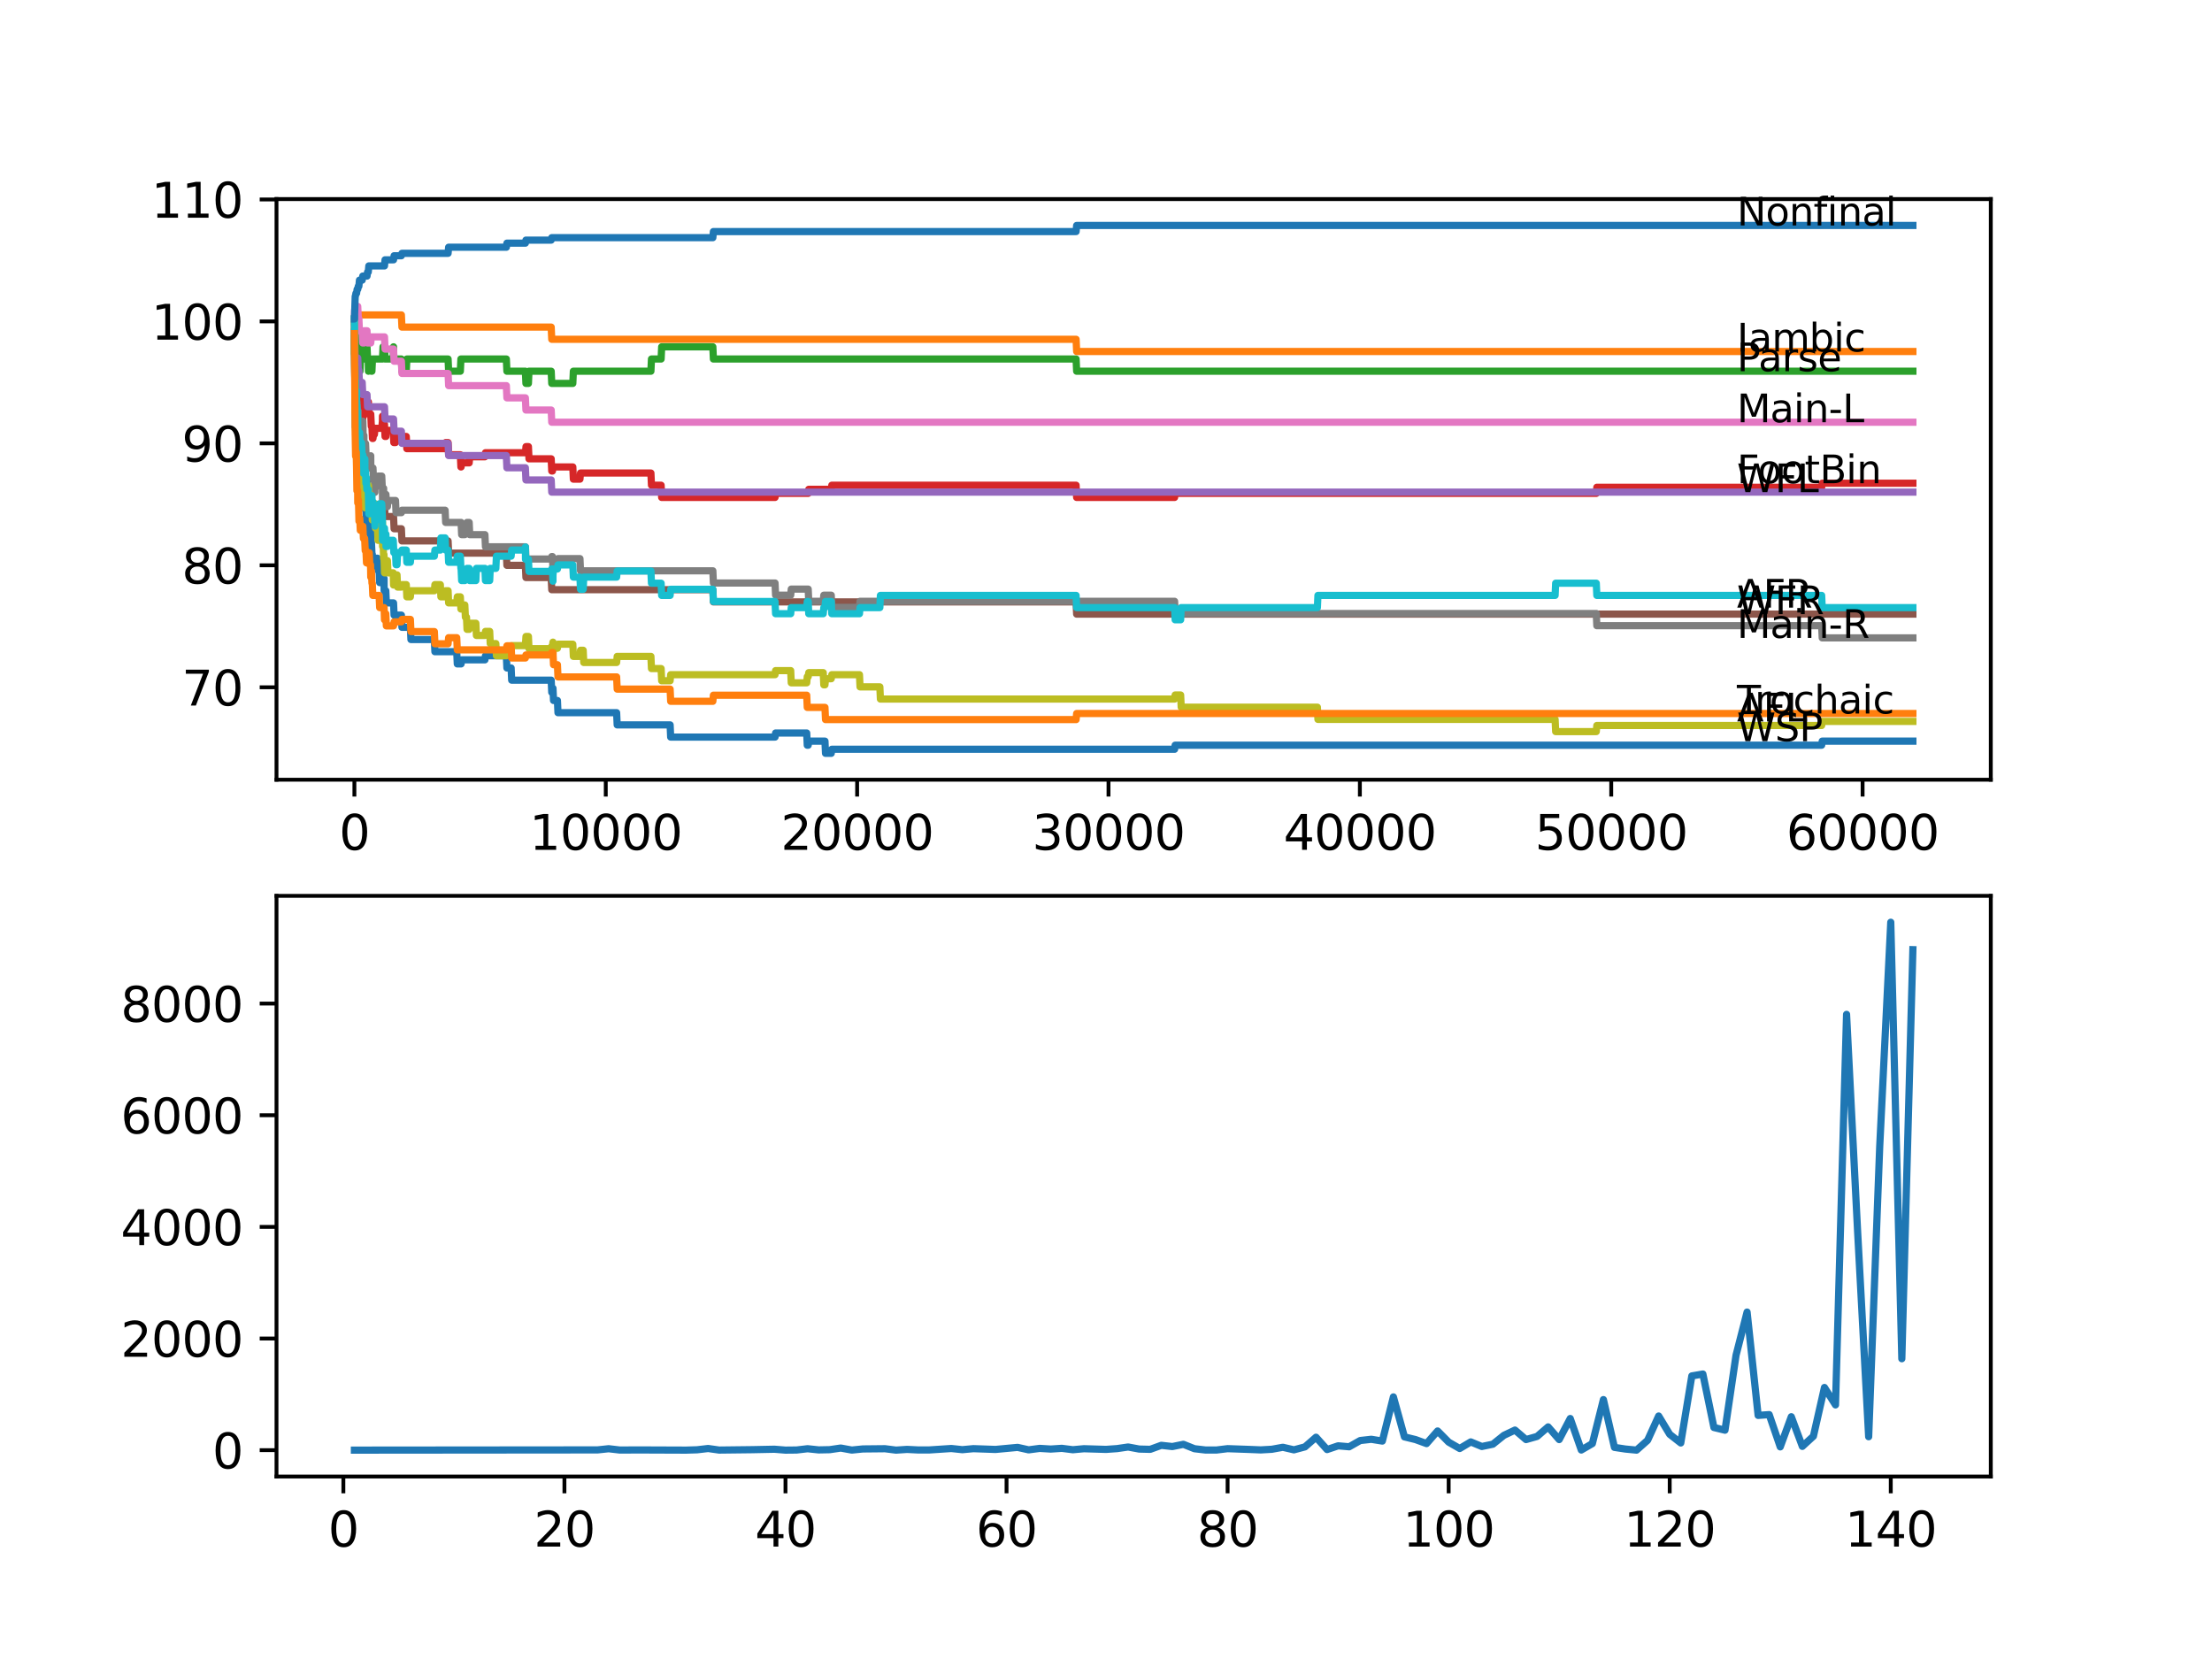 <?xml version="1.0" encoding="utf-8" standalone="no"?>
<!DOCTYPE svg PUBLIC "-//W3C//DTD SVG 1.1//EN"
  "http://www.w3.org/Graphics/SVG/1.1/DTD/svg11.dtd">
<svg xmlns:xlink="http://www.w3.org/1999/xlink" width="460.8pt" height="345.6pt" viewBox="0 0 460.8 345.6" xmlns="http://www.w3.org/2000/svg" version="1.1">
 <defs>
  <style type="text/css">*{stroke-linejoin: round; stroke-linecap: butt}</style>
 </defs>
 <g id="figure_1">
  <g id="patch_1">
   <path d="M 0 345.6 
L 460.8 345.6 
L 460.8 0 
L 0 0 
z
" style="fill: #ffffff"/>
  </g>
  <g id="axes_1">
   <g id="patch_2">
    <path d="M 57.6 162.432 
L 414.72 162.432 
L 414.72 41.472 
L 57.6 41.472 
z
" style="fill: #ffffff"/>
   </g>
   <g id="matplotlib.axis_1">
    <g id="xtick_1">
     <g id="line2d_1">
      <defs>
       <path id="mdbf0be978a" d="M 0 0 
L 0 3.5 
" style="stroke: #000000; stroke-width: 0.8"/>
      </defs>
      <g>
       <use xlink:href="#mdbf0be978a" x="73.827" y="162.432" style="stroke: #000000; stroke-width: 0.8"/>
      </g>
     </g>
     <g id="text_1">
      <!-- 0 -->
      <g transform="translate(70.646 177.03)scale(0.1 -0.1)">
       <defs>
        <path id="DejaVuSans-30" d="M 2034 4250 
Q 1547 4250 1301 3770 
Q 1056 3291 1056 2328 
Q 1056 1369 1301 889 
Q 1547 409 2034 409 
Q 2525 409 2770 889 
Q 3016 1369 3016 2328 
Q 3016 3291 2770 3770 
Q 2525 4250 2034 4250 
z
M 2034 4750 
Q 2819 4750 3233 4129 
Q 3647 3509 3647 2328 
Q 3647 1150 3233 529 
Q 2819 -91 2034 -91 
Q 1250 -91 836 529 
Q 422 1150 422 2328 
Q 422 3509 836 4129 
Q 1250 4750 2034 4750 
z
" transform="scale(0.016)"/>
       </defs>
       <use xlink:href="#DejaVuSans-30"/>
      </g>
     </g>
    </g>
    <g id="xtick_2">
     <g id="line2d_2">
      <g>
       <use xlink:href="#mdbf0be978a" x="126.192" y="162.432" style="stroke: #000000; stroke-width: 0.8"/>
      </g>
     </g>
     <g id="text_2">
      <!-- 10000 -->
      <g transform="translate(110.286 177.03)scale(0.1 -0.1)">
       <defs>
        <path id="DejaVuSans-31" d="M 794 531 
L 1825 531 
L 1825 4091 
L 703 3866 
L 703 4441 
L 1819 4666 
L 2450 4666 
L 2450 531 
L 3481 531 
L 3481 0 
L 794 0 
L 794 531 
z
" transform="scale(0.016)"/>
       </defs>
       <use xlink:href="#DejaVuSans-31"/>
       <use xlink:href="#DejaVuSans-30" x="63.623"/>
       <use xlink:href="#DejaVuSans-30" x="127.246"/>
       <use xlink:href="#DejaVuSans-30" x="190.869"/>
       <use xlink:href="#DejaVuSans-30" x="254.492"/>
      </g>
     </g>
    </g>
    <g id="xtick_3">
     <g id="line2d_3">
      <g>
       <use xlink:href="#mdbf0be978a" x="178.556" y="162.432" style="stroke: #000000; stroke-width: 0.8"/>
      </g>
     </g>
     <g id="text_3">
      <!-- 20000 -->
      <g transform="translate(162.65 177.03)scale(0.1 -0.1)">
       <defs>
        <path id="DejaVuSans-32" d="M 1228 531 
L 3431 531 
L 3431 0 
L 469 0 
L 469 531 
Q 828 903 1448 1529 
Q 2069 2156 2228 2338 
Q 2531 2678 2651 2914 
Q 2772 3150 2772 3378 
Q 2772 3750 2511 3984 
Q 2250 4219 1831 4219 
Q 1534 4219 1204 4116 
Q 875 4013 500 3803 
L 500 4441 
Q 881 4594 1212 4672 
Q 1544 4750 1819 4750 
Q 2544 4750 2975 4387 
Q 3406 4025 3406 3419 
Q 3406 3131 3298 2873 
Q 3191 2616 2906 2266 
Q 2828 2175 2409 1742 
Q 1991 1309 1228 531 
z
" transform="scale(0.016)"/>
       </defs>
       <use xlink:href="#DejaVuSans-32"/>
       <use xlink:href="#DejaVuSans-30" x="63.623"/>
       <use xlink:href="#DejaVuSans-30" x="127.246"/>
       <use xlink:href="#DejaVuSans-30" x="190.869"/>
       <use xlink:href="#DejaVuSans-30" x="254.492"/>
      </g>
     </g>
    </g>
    <g id="xtick_4">
     <g id="line2d_4">
      <g>
       <use xlink:href="#mdbf0be978a" x="230.921" y="162.432" style="stroke: #000000; stroke-width: 0.8"/>
      </g>
     </g>
     <g id="text_4">
      <!-- 30000 -->
      <g transform="translate(215.015 177.03)scale(0.1 -0.1)">
       <defs>
        <path id="DejaVuSans-33" d="M 2597 2516 
Q 3050 2419 3304 2112 
Q 3559 1806 3559 1356 
Q 3559 666 3084 287 
Q 2609 -91 1734 -91 
Q 1441 -91 1130 -33 
Q 819 25 488 141 
L 488 750 
Q 750 597 1062 519 
Q 1375 441 1716 441 
Q 2309 441 2620 675 
Q 2931 909 2931 1356 
Q 2931 1769 2642 2001 
Q 2353 2234 1838 2234 
L 1294 2234 
L 1294 2753 
L 1863 2753 
Q 2328 2753 2575 2939 
Q 2822 3125 2822 3475 
Q 2822 3834 2567 4026 
Q 2313 4219 1838 4219 
Q 1578 4219 1281 4162 
Q 984 4106 628 3988 
L 628 4550 
Q 988 4650 1302 4700 
Q 1616 4750 1894 4750 
Q 2613 4750 3031 4423 
Q 3450 4097 3450 3541 
Q 3450 3153 3228 2886 
Q 3006 2619 2597 2516 
z
" transform="scale(0.016)"/>
       </defs>
       <use xlink:href="#DejaVuSans-33"/>
       <use xlink:href="#DejaVuSans-30" x="63.623"/>
       <use xlink:href="#DejaVuSans-30" x="127.246"/>
       <use xlink:href="#DejaVuSans-30" x="190.869"/>
       <use xlink:href="#DejaVuSans-30" x="254.492"/>
      </g>
     </g>
    </g>
    <g id="xtick_5">
     <g id="line2d_5">
      <g>
       <use xlink:href="#mdbf0be978a" x="283.285" y="162.432" style="stroke: #000000; stroke-width: 0.8"/>
      </g>
     </g>
     <g id="text_5">
      <!-- 40000 -->
      <g transform="translate(267.379 177.03)scale(0.1 -0.1)">
       <defs>
        <path id="DejaVuSans-34" d="M 2419 4116 
L 825 1625 
L 2419 1625 
L 2419 4116 
z
M 2253 4666 
L 3047 4666 
L 3047 1625 
L 3713 1625 
L 3713 1100 
L 3047 1100 
L 3047 0 
L 2419 0 
L 2419 1100 
L 313 1100 
L 313 1709 
L 2253 4666 
z
" transform="scale(0.016)"/>
       </defs>
       <use xlink:href="#DejaVuSans-34"/>
       <use xlink:href="#DejaVuSans-30" x="63.623"/>
       <use xlink:href="#DejaVuSans-30" x="127.246"/>
       <use xlink:href="#DejaVuSans-30" x="190.869"/>
       <use xlink:href="#DejaVuSans-30" x="254.492"/>
      </g>
     </g>
    </g>
    <g id="xtick_6">
     <g id="line2d_6">
      <g>
       <use xlink:href="#mdbf0be978a" x="335.65" y="162.432" style="stroke: #000000; stroke-width: 0.8"/>
      </g>
     </g>
     <g id="text_6">
      <!-- 50000 -->
      <g transform="translate(319.744 177.03)scale(0.1 -0.1)">
       <defs>
        <path id="DejaVuSans-35" d="M 691 4666 
L 3169 4666 
L 3169 4134 
L 1269 4134 
L 1269 2991 
Q 1406 3038 1543 3061 
Q 1681 3084 1819 3084 
Q 2600 3084 3056 2656 
Q 3513 2228 3513 1497 
Q 3513 744 3044 326 
Q 2575 -91 1722 -91 
Q 1428 -91 1123 -41 
Q 819 9 494 109 
L 494 744 
Q 775 591 1075 516 
Q 1375 441 1709 441 
Q 2250 441 2565 725 
Q 2881 1009 2881 1497 
Q 2881 1984 2565 2268 
Q 2250 2553 1709 2553 
Q 1456 2553 1204 2497 
Q 953 2441 691 2322 
L 691 4666 
z
" transform="scale(0.016)"/>
       </defs>
       <use xlink:href="#DejaVuSans-35"/>
       <use xlink:href="#DejaVuSans-30" x="63.623"/>
       <use xlink:href="#DejaVuSans-30" x="127.246"/>
       <use xlink:href="#DejaVuSans-30" x="190.869"/>
       <use xlink:href="#DejaVuSans-30" x="254.492"/>
      </g>
     </g>
    </g>
    <g id="xtick_7">
     <g id="line2d_7">
      <g>
       <use xlink:href="#mdbf0be978a" x="388.014" y="162.432" style="stroke: #000000; stroke-width: 0.8"/>
      </g>
     </g>
     <g id="text_7">
      <!-- 60000 -->
      <g transform="translate(372.108 177.03)scale(0.1 -0.1)">
       <defs>
        <path id="DejaVuSans-36" d="M 2113 2584 
Q 1688 2584 1439 2293 
Q 1191 2003 1191 1497 
Q 1191 994 1439 701 
Q 1688 409 2113 409 
Q 2538 409 2786 701 
Q 3034 994 3034 1497 
Q 3034 2003 2786 2293 
Q 2538 2584 2113 2584 
z
M 3366 4563 
L 3366 3988 
Q 3128 4100 2886 4159 
Q 2644 4219 2406 4219 
Q 1781 4219 1451 3797 
Q 1122 3375 1075 2522 
Q 1259 2794 1537 2939 
Q 1816 3084 2150 3084 
Q 2853 3084 3261 2657 
Q 3669 2231 3669 1497 
Q 3669 778 3244 343 
Q 2819 -91 2113 -91 
Q 1303 -91 875 529 
Q 447 1150 447 2328 
Q 447 3434 972 4092 
Q 1497 4750 2381 4750 
Q 2619 4750 2861 4703 
Q 3103 4656 3366 4563 
z
" transform="scale(0.016)"/>
       </defs>
       <use xlink:href="#DejaVuSans-36"/>
       <use xlink:href="#DejaVuSans-30" x="63.623"/>
       <use xlink:href="#DejaVuSans-30" x="127.246"/>
       <use xlink:href="#DejaVuSans-30" x="190.869"/>
       <use xlink:href="#DejaVuSans-30" x="254.492"/>
      </g>
     </g>
    </g>
   </g>
   <g id="matplotlib.axis_2">
    <g id="ytick_1">
     <g id="line2d_8">
      <defs>
       <path id="m93f6556de8" d="M 0 0 
L -3.5 0 
" style="stroke: #000000; stroke-width: 0.8"/>
      </defs>
      <g>
       <use xlink:href="#m93f6556de8" x="57.6" y="143.172" style="stroke: #000000; stroke-width: 0.8"/>
      </g>
     </g>
     <g id="text_8">
      <!-- 70 -->
      <g transform="translate(37.875 146.972)scale(0.1 -0.1)">
       <defs>
        <path id="DejaVuSans-37" d="M 525 4666 
L 3525 4666 
L 3525 4397 
L 1831 0 
L 1172 0 
L 2766 4134 
L 525 4134 
L 525 4666 
z
" transform="scale(0.016)"/>
       </defs>
       <use xlink:href="#DejaVuSans-37"/>
       <use xlink:href="#DejaVuSans-30" x="63.623"/>
      </g>
     </g>
    </g>
    <g id="ytick_2">
     <g id="line2d_9">
      <g>
       <use xlink:href="#m93f6556de8" x="57.6" y="117.767" style="stroke: #000000; stroke-width: 0.8"/>
      </g>
     </g>
     <g id="text_9">
      <!-- 80 -->
      <g transform="translate(37.875 121.566)scale(0.1 -0.1)">
       <defs>
        <path id="DejaVuSans-38" d="M 2034 2216 
Q 1584 2216 1326 1975 
Q 1069 1734 1069 1313 
Q 1069 891 1326 650 
Q 1584 409 2034 409 
Q 2484 409 2743 651 
Q 3003 894 3003 1313 
Q 3003 1734 2745 1975 
Q 2488 2216 2034 2216 
z
M 1403 2484 
Q 997 2584 770 2862 
Q 544 3141 544 3541 
Q 544 4100 942 4425 
Q 1341 4750 2034 4750 
Q 2731 4750 3128 4425 
Q 3525 4100 3525 3541 
Q 3525 3141 3298 2862 
Q 3072 2584 2669 2484 
Q 3125 2378 3379 2068 
Q 3634 1759 3634 1313 
Q 3634 634 3220 271 
Q 2806 -91 2034 -91 
Q 1263 -91 848 271 
Q 434 634 434 1313 
Q 434 1759 690 2068 
Q 947 2378 1403 2484 
z
M 1172 3481 
Q 1172 3119 1398 2916 
Q 1625 2713 2034 2713 
Q 2441 2713 2670 2916 
Q 2900 3119 2900 3481 
Q 2900 3844 2670 4047 
Q 2441 4250 2034 4250 
Q 1625 4250 1398 4047 
Q 1172 3844 1172 3481 
z
" transform="scale(0.016)"/>
       </defs>
       <use xlink:href="#DejaVuSans-38"/>
       <use xlink:href="#DejaVuSans-30" x="63.623"/>
      </g>
     </g>
    </g>
    <g id="ytick_3">
     <g id="line2d_10">
      <g>
       <use xlink:href="#m93f6556de8" x="57.6" y="92.361" style="stroke: #000000; stroke-width: 0.8"/>
      </g>
     </g>
     <g id="text_10">
      <!-- 90 -->
      <g transform="translate(37.875 96.161)scale(0.1 -0.1)">
       <defs>
        <path id="DejaVuSans-39" d="M 703 97 
L 703 672 
Q 941 559 1184 500 
Q 1428 441 1663 441 
Q 2288 441 2617 861 
Q 2947 1281 2994 2138 
Q 2813 1869 2534 1725 
Q 2256 1581 1919 1581 
Q 1219 1581 811 2004 
Q 403 2428 403 3163 
Q 403 3881 828 4315 
Q 1253 4750 1959 4750 
Q 2769 4750 3195 4129 
Q 3622 3509 3622 2328 
Q 3622 1225 3098 567 
Q 2575 -91 1691 -91 
Q 1453 -91 1209 -44 
Q 966 3 703 97 
z
M 1959 2075 
Q 2384 2075 2632 2365 
Q 2881 2656 2881 3163 
Q 2881 3666 2632 3958 
Q 2384 4250 1959 4250 
Q 1534 4250 1286 3958 
Q 1038 3666 1038 3163 
Q 1038 2656 1286 2365 
Q 1534 2075 1959 2075 
z
" transform="scale(0.016)"/>
       </defs>
       <use xlink:href="#DejaVuSans-39"/>
       <use xlink:href="#DejaVuSans-30" x="63.623"/>
      </g>
     </g>
    </g>
    <g id="ytick_4">
     <g id="line2d_11">
      <g>
       <use xlink:href="#m93f6556de8" x="57.6" y="66.956" style="stroke: #000000; stroke-width: 0.8"/>
      </g>
     </g>
     <g id="text_11">
      <!-- 100 -->
      <g transform="translate(31.512 70.755)scale(0.1 -0.1)">
       <use xlink:href="#DejaVuSans-31"/>
       <use xlink:href="#DejaVuSans-30" x="63.623"/>
       <use xlink:href="#DejaVuSans-30" x="127.246"/>
      </g>
     </g>
    </g>
    <g id="ytick_5">
     <g id="line2d_12">
      <g>
       <use xlink:href="#m93f6556de8" x="57.6" y="41.55" style="stroke: #000000; stroke-width: 0.8"/>
      </g>
     </g>
     <g id="text_12">
      <!-- 110 -->
      <g transform="translate(31.512 45.35)scale(0.1 -0.1)">
       <use xlink:href="#DejaVuSans-31"/>
       <use xlink:href="#DejaVuSans-31" x="63.623"/>
       <use xlink:href="#DejaVuSans-30" x="127.246"/>
      </g>
     </g>
    </g>
   </g>
   <g id="line2d_13">
    <path d="M 73.833 69.496 
L 73.838 68.65 
L 73.89 76.271 
L 74.026 88.974 
L 74.152 87.069 
L 74.225 87.069 
L 74.351 95.961 
L 74.503 95.961 
L 74.513 94.69 
L 74.519 97.231 
L 74.613 95.114 
L 74.671 95.114 
L 74.791 100.195 
L 74.917 100.195 
L 74.943 99.348 
L 74.948 101.888 
L 75.016 101.888 
L 75.199 101.888 
L 75.315 101.042 
L 75.592 101.042 
L 75.707 103.582 
L 75.964 103.582 
L 76.079 106.123 
L 76.236 106.123 
L 76.351 108.663 
L 76.917 108.663 
L 77.022 111.204 
L 77.027 110.357 
L 77.195 110.357 
L 77.31 112.898 
L 77.373 112.898 
L 77.488 115.438 
L 77.551 115.438 
L 77.666 117.979 
L 77.697 117.979 
L 77.812 117.132 
L 78.1 117.132 
L 78.216 116.285 
L 78.635 116.285 
L 78.75 118.826 
L 78.975 118.826 
L 79.09 121.366 
L 79.917 121.366 
L 80.012 120.519 
L 80.017 123.06 
L 80.368 123.06 
L 80.483 125.6 
L 81.981 125.6 
L 82.096 128.141 
L 83.614 128.141 
L 83.73 130.681 
L 85.489 130.681 
L 85.604 133.222 
L 90.485 133.222 
L 90.6 135.763 
L 95.145 135.763 
L 95.26 138.303 
L 96.056 138.303 
L 96.171 137.456 
L 101.015 137.456 
L 101.13 136.609 
L 105.482 136.609 
L 105.597 139.15 
L 106.477 139.15 
L 106.592 141.69 
L 114.824 141.69 
L 114.939 144.231 
L 115.085 144.231 
L 115.195 143.384 
L 115.311 145.925 
L 116.122 145.925 
L 116.237 148.465 
L 128.454 148.465 
L 128.569 151.006 
L 139.597 151.006 
L 139.712 153.546 
L 161.454 153.546 
L 161.569 152.7 
L 168.052 152.7 
L 168.167 155.24 
L 168.361 155.24 
L 168.476 154.393 
L 171.854 154.393 
L 171.969 156.934 
L 173.163 156.934 
L 173.278 156.087 
L 244.688 156.087 
L 244.803 155.24 
L 379.484 155.24 
L 379.599 154.393 
L 398.487 154.393 
L 398.487 154.393 
" clip-path="url(#p0f30cb93d0)" style="fill: none; stroke: #1f77b4; stroke-width: 1.5; stroke-linecap: square"/>
   </g>
   <g id="line2d_14">
    <path d="M 73.833 66.448 
L 73.911 65.601 
L 73.917 68.141 
L 73.932 68.141 
L 73.974 68.141 
L 74.089 65.601 
L 83.614 65.601 
L 83.73 68.141 
L 114.824 68.141 
L 114.939 70.682 
L 224.171 70.682 
L 224.286 73.223 
L 398.487 73.223 
L 398.487 73.223 
" clip-path="url(#p0f30cb93d0)" style="fill: none; stroke: #ff7f0e; stroke-width: 1.5; stroke-linecap: square"/>
   </g>
   <g id="line2d_15">
    <path d="M 73.833 69.496 
L 73.838 68.65 
L 73.854 73.731 
L 73.922 69.708 
L 73.927 72.249 
L 73.953 68.438 
L 74.032 70.978 
L 74.047 70.978 
L 74.074 69.708 
L 74.079 72.249 
L 74.152 72.249 
L 74.257 72.249 
L 74.288 77.33 
L 74.367 73.519 
L 74.503 73.519 
L 74.524 72.249 
L 74.529 74.789 
L 74.613 73.519 
L 74.671 73.519 
L 74.76 72.249 
L 74.765 74.789 
L 74.775 74.789 
L 74.781 74.789 
L 74.896 77.33 
L 74.99 77.33 
L 75.105 74.789 
L 75.315 74.789 
L 75.43 72.249 
L 75.451 72.249 
L 75.566 74.789 
L 76.011 74.789 
L 76.126 72.249 
L 76.456 72.249 
L 76.571 74.789 
L 76.718 74.789 
L 76.749 77.33 
L 76.828 74.789 
L 77.236 74.789 
L 77.352 77.33 
L 77.477 77.33 
L 77.592 74.789 
L 79.677 74.789 
L 79.792 72.249 
L 80.096 72.249 
L 80.211 74.789 
L 81.923 74.789 
L 81.981 72.249 
L 82.033 74.789 
L 83.614 74.789 
L 83.73 77.33 
L 84.636 77.33 
L 84.751 74.789 
L 93.344 74.789 
L 93.459 77.33 
L 95.899 77.33 
L 96.014 74.789 
L 105.482 74.789 
L 105.597 77.33 
L 109.446 77.33 
L 109.561 79.87 
L 110.079 79.87 
L 110.195 77.33 
L 114.824 77.33 
L 114.939 79.87 
L 119.327 79.87 
L 119.442 77.33 
L 135.597 77.33 
L 135.712 74.789 
L 137.723 74.789 
L 137.838 72.249 
L 148.499 72.249 
L 148.614 74.789 
L 224.171 74.789 
L 224.286 77.33 
L 398.487 77.33 
L 398.487 77.33 
" clip-path="url(#p0f30cb93d0)" style="fill: none; stroke: #2ca02c; stroke-width: 1.5; stroke-linecap: square"/>
   </g>
   <g id="line2d_16">
    <path d="M 73.833 66.956 
L 73.838 66.956 
L 73.843 66.448 
L 73.875 71.529 
L 73.89 71.529 
L 74.011 76.102 
L 74.074 76.102 
L 74.189 78.642 
L 74.257 78.642 
L 74.346 83.724 
L 74.372 82.453 
L 74.524 82.453 
L 74.608 84.994 
L 74.634 84.147 
L 74.76 84.147 
L 74.88 82.877 
L 74.917 82.877 
L 74.99 82.03 
L 74.995 84.57 
L 75.016 84.57 
L 75.315 84.57 
L 75.43 87.111 
L 75.587 87.111 
L 75.707 83.724 
L 76.011 83.724 
L 76.126 86.264 
L 76.152 86.264 
L 76.268 84.994 
L 76.304 84.994 
L 76.42 83.724 
L 76.749 83.724 
L 76.865 86.264 
L 77.236 86.264 
L 77.352 88.805 
L 77.477 88.805 
L 77.592 91.345 
L 77.697 91.345 
L 77.812 90.498 
L 77.996 90.498 
L 78.111 89.228 
L 79.525 89.228 
L 79.64 87.958 
L 79.661 87.958 
L 79.677 86.688 
L 79.682 89.228 
L 79.766 89.228 
L 79.917 89.228 
L 80.033 88.381 
L 80.096 88.381 
L 80.211 90.922 
L 80.399 90.922 
L 80.514 89.651 
L 81.923 89.651 
L 82.038 92.192 
L 82.389 92.192 
L 82.504 90.922 
L 84.636 90.922 
L 84.751 93.462 
L 92.726 93.462 
L 92.841 92.192 
L 93.344 92.192 
L 93.459 94.733 
L 95.899 94.733 
L 96.014 97.273 
L 96.056 97.273 
L 96.171 96.426 
L 97.737 96.426 
L 97.852 95.156 
L 101.015 95.156 
L 101.13 94.309 
L 109.462 94.309 
L 109.577 93.039 
L 110.079 93.039 
L 110.195 95.579 
L 114.824 95.579 
L 114.939 98.12 
L 115.085 98.12 
L 115.201 97.273 
L 119.327 97.273 
L 119.442 99.814 
L 120.814 99.814 
L 120.929 98.543 
L 135.597 98.543 
L 135.712 101.084 
L 137.723 101.084 
L 137.838 103.625 
L 161.454 103.625 
L 161.569 102.778 
L 168.361 102.778 
L 168.476 101.931 
L 173.163 101.931 
L 173.278 101.084 
L 224.171 101.084 
L 224.286 103.625 
L 244.688 103.625 
L 244.803 102.778 
L 332.534 102.778 
L 332.649 101.507 
L 379.484 101.507 
L 379.599 100.661 
L 398.487 100.661 
L 398.487 100.661 
" clip-path="url(#p0f30cb93d0)" style="fill: none; stroke: #d62728; stroke-width: 1.5; stroke-linecap: square"/>
   </g>
   <g id="line2d_17">
    <path d="M 73.833 66.956 
L 73.838 66.956 
L 73.964 74.578 
L 74.524 74.578 
L 74.639 77.118 
L 74.76 77.118 
L 74.875 79.659 
L 75.451 79.659 
L 75.566 82.199 
L 76.456 82.199 
L 76.571 84.74 
L 80.096 84.74 
L 80.211 87.28 
L 81.981 87.28 
L 82.096 89.821 
L 83.614 89.821 
L 83.73 92.361 
L 93.344 92.361 
L 93.459 94.902 
L 105.482 94.902 
L 105.597 97.443 
L 109.446 97.443 
L 109.561 99.983 
L 114.824 99.983 
L 114.939 102.524 
L 398.487 102.524 
L 398.487 102.524 
" clip-path="url(#p0f30cb93d0)" style="fill: none; stroke: #9467bd; stroke-width: 1.5; stroke-linecap: square"/>
   </g>
   <g id="line2d_18">
    <path d="M 73.833 69.496 
L 73.838 69.496 
L 73.979 84.74 
L 74.026 84.74 
L 74.142 87.28 
L 74.278 87.28 
L 74.393 89.821 
L 74.524 89.821 
L 74.639 92.361 
L 74.76 92.361 
L 74.88 97.443 
L 75.451 97.443 
L 75.566 99.983 
L 76.456 99.983 
L 76.571 102.524 
L 76.718 102.524 
L 76.833 105.064 
L 80.096 105.064 
L 80.211 107.605 
L 81.981 107.605 
L 82.096 110.145 
L 83.614 110.145 
L 83.73 112.686 
L 93.344 112.686 
L 93.459 115.226 
L 105.482 115.226 
L 105.597 117.767 
L 109.446 117.767 
L 109.561 120.308 
L 114.824 120.308 
L 114.939 122.848 
L 148.499 122.848 
L 148.614 125.389 
L 224.171 125.389 
L 224.286 127.929 
L 398.487 127.929 
L 398.487 127.929 
" clip-path="url(#p0f30cb93d0)" style="fill: none; stroke: #8c564b; stroke-width: 1.5; stroke-linecap: square"/>
   </g>
   <g id="line2d_19">
    <path d="M 73.833 66.448 
L 73.838 66.448 
L 73.869 64.669 
L 73.896 69.75 
L 73.917 69.115 
L 74 69.115 
L 74.115 65.093 
L 74.257 65.093 
L 74.372 63.823 
L 74.524 63.823 
L 74.639 66.363 
L 74.76 66.363 
L 74.875 68.904 
L 75.451 68.904 
L 75.566 71.444 
L 75.807 71.444 
L 75.922 68.904 
L 76.456 68.904 
L 76.571 71.444 
L 77.236 71.444 
L 77.352 70.174 
L 80.096 70.174 
L 80.211 72.714 
L 81.981 72.714 
L 82.096 75.255 
L 83.614 75.255 
L 83.73 77.796 
L 93.344 77.796 
L 93.459 80.336 
L 105.482 80.336 
L 105.597 82.877 
L 109.446 82.877 
L 109.561 85.417 
L 114.824 85.417 
L 114.939 87.958 
L 398.487 87.958 
L 398.487 87.958 
" clip-path="url(#p0f30cb93d0)" style="fill: none; stroke: #e377c2; stroke-width: 1.5; stroke-linecap: square"/>
   </g>
   <g id="line2d_20">
    <path d="M 73.833 69.496 
L 73.838 69.496 
L 73.922 78.304 
L 73.958 76.525 
L 74 76.525 
L 74.126 84.147 
L 74.21 84.147 
L 74.257 82.03 
L 74.262 84.57 
L 74.32 83.724 
L 74.346 83.724 
L 74.461 86.264 
L 74.524 86.264 
L 74.608 85.629 
L 74.613 88.169 
L 74.618 88.169 
L 74.917 88.169 
L 74.943 90.71 
L 75.027 89.863 
L 75.189 89.863 
L 75.304 87.746 
L 75.587 87.746 
L 75.686 92.827 
L 75.702 91.98 
L 75.707 91.98 
L 75.807 90.71 
L 75.812 93.251 
L 75.964 93.251 
L 76.079 92.404 
L 76.152 92.404 
L 76.268 94.944 
L 76.304 94.944 
L 76.42 97.485 
L 76.917 97.485 
L 77.037 95.791 
L 77.195 95.791 
L 77.236 94.944 
L 77.242 97.485 
L 77.294 97.485 
L 77.697 97.485 
L 77.812 100.025 
L 77.996 100.025 
L 78.1 102.566 
L 78.106 101.719 
L 78.179 101.719 
L 78.294 100.449 
L 78.635 100.449 
L 78.75 99.179 
L 79.525 99.179 
L 79.64 101.719 
L 79.661 101.719 
L 79.692 104.26 
L 79.771 102.989 
L 79.834 102.989 
L 79.917 101.719 
L 79.923 104.26 
L 79.938 104.26 
L 79.986 104.26 
L 80.101 102.989 
L 80.399 102.989 
L 80.514 105.53 
L 80.708 105.53 
L 80.823 104.26 
L 82.389 104.26 
L 82.504 106.8 
L 83.614 106.8 
L 83.73 106.292 
L 92.726 106.292 
L 92.841 108.833 
L 96.056 108.833 
L 96.171 111.373 
L 96.831 111.373 
L 96.946 110.103 
L 97.177 110.103 
L 97.292 108.833 
L 97.737 108.833 
L 97.852 111.373 
L 101.015 111.373 
L 101.13 113.914 
L 109.462 113.914 
L 109.577 116.454 
L 114.824 116.454 
L 114.939 115.946 
L 115.085 115.946 
L 115.19 118.487 
L 115.195 117.216 
L 116.122 117.216 
L 116.237 116.37 
L 120.814 116.37 
L 120.929 118.91 
L 148.499 118.91 
L 148.614 121.451 
L 161.454 121.451 
L 161.569 123.991 
L 164.717 123.991 
L 164.832 122.721 
L 168.361 122.721 
L 168.476 125.262 
L 171.498 125.262 
L 171.613 123.991 
L 173.163 123.991 
L 173.278 126.532 
L 179.043 126.532 
L 179.159 125.262 
L 244.688 125.262 
L 244.803 127.802 
L 332.534 127.802 
L 332.649 130.343 
L 379.484 130.343 
L 379.599 132.883 
L 398.487 132.883 
L 398.487 132.883 
" clip-path="url(#p0f30cb93d0)" style="fill: none; stroke: #7f7f7f; stroke-width: 1.5; stroke-linecap: square"/>
   </g>
   <g id="line2d_21">
    <path d="M 73.833 66.448 
L 73.979 85.883 
L 73.99 85.883 
L 74.047 84.613 
L 74.079 89.694 
L 74.084 89.694 
L 74.21 89.694 
L 74.304 98.162 
L 74.33 96.045 
L 74.346 96.045 
L 74.461 94.775 
L 74.503 94.775 
L 74.608 98.586 
L 74.618 97.739 
L 74.76 97.739 
L 74.89 95.198 
L 74.917 95.198 
L 74.99 93.505 
L 74.995 96.045 
L 75.021 96.045 
L 75.189 96.045 
L 75.309 101.126 
L 75.315 101.126 
L 75.43 103.667 
L 75.451 103.667 
L 75.566 102.82 
L 75.587 102.82 
L 75.686 99.009 
L 75.702 101.55 
L 75.707 101.55 
L 75.823 104.09 
L 75.964 104.09 
L 76.011 103.243 
L 76.016 105.784 
L 76.063 105.784 
L 76.152 105.784 
L 76.273 103.243 
L 76.304 103.243 
L 76.42 101.973 
L 76.456 101.973 
L 76.571 101.126 
L 76.749 101.126 
L 76.865 103.667 
L 76.917 103.667 
L 77.022 102.82 
L 77.137 105.361 
L 77.195 105.361 
L 77.236 104.514 
L 77.242 107.054 
L 77.294 107.054 
L 77.373 107.054 
L 77.477 105.784 
L 77.551 108.325 
L 77.587 107.054 
L 77.697 107.054 
L 77.812 106.207 
L 77.996 106.207 
L 78.1 104.937 
L 78.221 110.018 
L 78.635 110.018 
L 78.75 112.559 
L 78.975 112.559 
L 79.09 111.289 
L 79.525 111.289 
L 79.64 110.018 
L 79.661 110.018 
L 79.677 108.748 
L 79.698 113.829 
L 79.755 113.829 
L 79.834 113.829 
L 79.917 116.37 
L 79.944 115.523 
L 79.986 115.523 
L 80.101 119.334 
L 80.368 119.334 
L 80.488 116.793 
L 80.708 116.793 
L 80.823 119.334 
L 81.923 119.334 
L 81.981 121.874 
L 82.033 121.027 
L 82.389 121.027 
L 82.504 119.757 
L 82.709 119.757 
L 82.824 122.298 
L 83.614 122.298 
L 83.73 121.789 
L 84.636 121.789 
L 84.751 124.33 
L 85.489 124.33 
L 85.604 123.06 
L 90.485 123.06 
L 90.6 121.789 
L 91.731 121.789 
L 91.846 124.33 
L 92.726 124.33 
L 92.841 123.06 
L 93.344 123.06 
L 93.459 125.6 
L 95.145 125.6 
L 95.26 124.33 
L 95.899 124.33 
L 96.014 126.871 
L 96.056 126.871 
L 96.171 126.024 
L 96.831 126.024 
L 96.946 128.564 
L 97.177 128.564 
L 97.292 131.105 
L 97.737 131.105 
L 97.852 129.835 
L 99.13 129.835 
L 99.245 132.375 
L 101.015 132.375 
L 101.13 131.528 
L 102.01 131.528 
L 102.125 134.069 
L 103.298 134.069 
L 103.413 136.609 
L 105.482 136.609 
L 105.597 135.763 
L 106.477 135.763 
L 106.592 134.492 
L 109.446 134.492 
L 109.571 132.587 
L 110.079 132.587 
L 110.195 135.127 
L 114.824 135.127 
L 114.939 134.619 
L 115.085 134.619 
L 115.19 133.772 
L 115.195 136.313 
L 115.3 135.043 
L 116.122 135.043 
L 116.237 134.196 
L 119.327 134.196 
L 119.442 136.736 
L 120.814 136.736 
L 120.929 135.466 
L 121.49 135.466 
L 121.605 138.007 
L 128.454 138.007 
L 128.569 136.736 
L 135.597 136.736 
L 135.712 139.277 
L 137.723 139.277 
L 137.838 141.818 
L 139.597 141.818 
L 139.712 140.547 
L 161.454 140.547 
L 161.569 139.7 
L 164.717 139.7 
L 164.832 142.241 
L 168.052 142.241 
L 168.167 140.971 
L 168.361 140.971 
L 168.476 140.124 
L 171.498 140.124 
L 171.613 142.664 
L 171.854 142.664 
L 171.969 141.394 
L 173.163 141.394 
L 173.278 140.547 
L 179.043 140.547 
L 179.159 143.088 
L 183.29 143.088 
L 183.405 145.628 
L 244.688 145.628 
L 244.803 144.782 
L 245.95 144.782 
L 246.065 147.322 
L 274.436 147.322 
L 274.551 149.863 
L 323.957 149.863 
L 324.072 152.403 
L 332.534 152.403 
L 332.649 151.133 
L 379.484 151.133 
L 379.599 150.286 
L 398.487 150.286 
L 398.487 150.286 
" clip-path="url(#p0f30cb93d0)" style="fill: none; stroke: #bcbd22; stroke-width: 1.5; stroke-linecap: square"/>
   </g>
   <g id="line2d_22">
    <path d="M 73.833 66.448 
L 73.969 83.131 
L 74.026 79.32 
L 74.053 84.401 
L 74.079 83.554 
L 74.21 83.554 
L 74.288 81.437 
L 74.304 86.518 
L 74.314 84.401 
L 74.346 84.401 
L 74.461 86.942 
L 74.503 86.942 
L 74.623 92.658 
L 74.671 92.658 
L 74.791 90.117 
L 74.917 90.117 
L 75.032 94.352 
L 75.189 94.352 
L 75.304 92.234 
L 75.315 92.234 
L 75.43 94.775 
L 75.587 94.775 
L 75.686 98.586 
L 75.702 97.739 
L 75.707 97.739 
L 75.823 96.469 
L 75.964 96.469 
L 76.011 95.622 
L 76.016 98.162 
L 76.063 98.162 
L 76.152 98.162 
L 76.236 100.703 
L 76.262 99.433 
L 76.304 99.433 
L 76.42 101.973 
L 76.718 101.973 
L 76.838 107.054 
L 76.917 107.054 
L 77.037 105.361 
L 77.195 105.361 
L 77.31 104.514 
L 77.373 104.514 
L 77.477 103.243 
L 77.551 105.784 
L 77.587 104.514 
L 77.697 104.514 
L 77.812 107.054 
L 77.996 107.054 
L 78.1 109.595 
L 78.106 108.748 
L 78.179 108.748 
L 78.294 107.478 
L 78.635 107.478 
L 78.75 106.207 
L 78.975 106.207 
L 79.09 104.937 
L 79.525 104.937 
L 79.64 107.478 
L 79.661 107.478 
L 79.692 112.559 
L 79.776 111.289 
L 79.834 111.289 
L 79.917 110.018 
L 79.923 112.559 
L 79.938 112.559 
L 79.986 112.559 
L 80.096 110.018 
L 80.211 112.559 
L 80.368 112.559 
L 80.399 111.289 
L 80.404 113.829 
L 80.473 113.829 
L 80.708 113.829 
L 80.823 112.559 
L 81.923 112.559 
L 82.038 115.099 
L 82.389 115.099 
L 82.504 117.64 
L 82.709 117.64 
L 82.824 115.099 
L 83.614 115.099 
L 83.73 114.591 
L 84.636 114.591 
L 84.751 117.132 
L 85.489 117.132 
L 85.604 115.862 
L 90.485 115.862 
L 90.6 114.591 
L 91.731 114.591 
L 91.846 112.051 
L 92.726 112.051 
L 92.841 114.591 
L 93.344 114.591 
L 93.459 117.132 
L 95.145 117.132 
L 95.26 115.862 
L 95.899 115.862 
L 96.014 118.402 
L 96.056 118.402 
L 96.171 120.943 
L 96.831 120.943 
L 96.946 119.672 
L 97.177 119.672 
L 97.292 118.402 
L 97.737 118.402 
L 97.852 120.943 
L 99.13 120.943 
L 99.245 118.402 
L 101.015 118.402 
L 101.13 120.943 
L 102.01 120.943 
L 102.125 118.402 
L 103.298 118.402 
L 103.413 115.862 
L 106.477 115.862 
L 106.592 114.591 
L 109.446 114.591 
L 109.462 113.956 
L 109.467 116.497 
L 109.54 116.497 
L 110.079 116.497 
L 110.195 119.037 
L 114.824 119.037 
L 114.939 118.529 
L 115.085 118.529 
L 115.19 121.07 
L 115.195 119.799 
L 115.311 118.529 
L 116.122 118.529 
L 116.237 117.682 
L 119.327 117.682 
L 119.442 120.223 
L 120.814 120.223 
L 120.929 122.763 
L 121.49 122.763 
L 121.605 120.223 
L 128.454 120.223 
L 128.569 118.953 
L 135.597 118.953 
L 135.712 121.493 
L 137.723 121.493 
L 137.838 124.034 
L 139.597 124.034 
L 139.712 122.763 
L 148.499 122.763 
L 148.614 125.304 
L 161.454 125.304 
L 161.569 127.844 
L 164.717 127.844 
L 164.832 126.574 
L 168.052 126.574 
L 168.167 125.304 
L 168.361 125.304 
L 168.476 127.844 
L 171.498 127.844 
L 171.613 126.574 
L 171.854 126.574 
L 171.969 125.304 
L 173.163 125.304 
L 173.278 127.844 
L 179.043 127.844 
L 179.159 126.574 
L 183.29 126.574 
L 183.405 124.034 
L 224.171 124.034 
L 224.286 126.574 
L 244.688 126.574 
L 244.803 129.115 
L 245.95 129.115 
L 246.065 126.574 
L 274.436 126.574 
L 274.551 124.034 
L 323.957 124.034 
L 324.072 121.493 
L 332.534 121.493 
L 332.649 124.034 
L 379.484 124.034 
L 379.599 126.574 
L 398.487 126.574 
L 398.487 126.574 
" clip-path="url(#p0f30cb93d0)" style="fill: none; stroke: #17becf; stroke-width: 1.5; stroke-linecap: square"/>
   </g>
   <g id="line2d_23">
    <path d="M 73.833 66.448 
L 73.838 66.448 
L 73.995 61.748 
L 74.026 61.748 
L 74.142 61.113 
L 74.278 61.113 
L 74.393 60.266 
L 74.524 60.266 
L 74.639 59.631 
L 74.76 59.631 
L 74.88 58.36 
L 75.451 58.36 
L 75.566 57.513 
L 76.456 57.513 
L 76.571 56.667 
L 76.718 56.667 
L 76.833 55.396 
L 80.096 55.396 
L 80.211 54.126 
L 81.981 54.126 
L 82.096 53.279 
L 83.614 53.279 
L 83.73 52.771 
L 93.344 52.771 
L 93.459 51.501 
L 105.482 51.501 
L 105.597 50.654 
L 109.446 50.654 
L 109.561 50.019 
L 114.824 50.019 
L 114.939 49.511 
L 148.499 49.511 
L 148.614 48.24 
L 224.171 48.24 
L 224.286 46.97 
L 398.487 46.97 
L 398.487 46.97 
" clip-path="url(#p0f30cb93d0)" style="fill: none; stroke: #1f77b4; stroke-width: 1.5; stroke-linecap: square"/>
   </g>
   <g id="line2d_24">
    <path d="M 73.833 69.496 
L 73.985 90.583 
L 73.99 90.583 
L 74.074 95.029 
L 74.105 94.182 
L 74.225 94.182 
L 74.351 102.227 
L 74.513 102.227 
L 74.524 104.768 
L 74.623 104.133 
L 74.671 104.133 
L 74.781 108.579 
L 74.786 107.943 
L 74.943 107.943 
L 75.058 110.484 
L 75.451 110.484 
L 75.566 109.637 
L 75.592 109.637 
L 75.707 112.178 
L 75.964 112.178 
L 76.079 114.718 
L 76.236 114.718 
L 76.351 117.259 
L 76.456 117.259 
L 76.571 116.412 
L 76.718 116.412 
L 76.833 115.142 
L 76.917 115.142 
L 77.032 117.682 
L 77.195 117.682 
L 77.236 120.223 
L 77.304 118.953 
L 77.373 118.953 
L 77.488 121.493 
L 77.551 121.493 
L 77.666 124.034 
L 78.975 124.034 
L 79.09 126.574 
L 80.012 126.574 
L 80.096 129.115 
L 80.122 127.844 
L 80.368 127.844 
L 80.483 130.385 
L 81.981 130.385 
L 82.096 129.538 
L 83.614 129.538 
L 83.73 129.03 
L 85.489 129.03 
L 85.604 131.571 
L 90.485 131.571 
L 90.6 134.111 
L 93.344 134.111 
L 93.459 132.841 
L 95.145 132.841 
L 95.26 135.381 
L 105.482 135.381 
L 105.597 134.535 
L 106.477 134.535 
L 106.592 137.075 
L 109.446 137.075 
L 109.561 136.44 
L 114.824 136.44 
L 114.939 135.932 
L 115.195 135.932 
L 115.311 138.472 
L 116.122 138.472 
L 116.237 141.013 
L 128.454 141.013 
L 128.569 143.554 
L 139.597 143.554 
L 139.712 146.094 
L 148.499 146.094 
L 148.614 144.824 
L 168.052 144.824 
L 168.167 147.364 
L 171.854 147.364 
L 171.969 149.905 
L 224.171 149.905 
L 224.286 148.635 
L 398.487 148.635 
L 398.487 148.635 
" clip-path="url(#p0f30cb93d0)" style="fill: none; stroke: #ff7f0e; stroke-width: 1.5; stroke-linecap: square"/>
   </g>
   <g id="patch_3">
    <path d="M 57.6 162.432 
L 57.6 41.472 
" style="fill: none; stroke: #000000; stroke-width: 0.8; stroke-linejoin: miter; stroke-linecap: square"/>
   </g>
   <g id="patch_4">
    <path d="M 414.72 162.432 
L 414.72 41.472 
" style="fill: none; stroke: #000000; stroke-width: 0.8; stroke-linejoin: miter; stroke-linecap: square"/>
   </g>
   <g id="patch_5">
    <path d="M 57.6 162.432 
L 414.72 162.432 
" style="fill: none; stroke: #000000; stroke-width: 0.8; stroke-linejoin: miter; stroke-linecap: square"/>
   </g>
   <g id="patch_6">
    <path d="M 57.6 41.472 
L 414.72 41.472 
" style="fill: none; stroke: #000000; stroke-width: 0.8; stroke-linejoin: miter; stroke-linecap: square"/>
   </g>
   <g id="text_13">
    <!-- WSP -->
    <g transform="translate(361.832 154.393)scale(0.08 -0.08)">
     <defs>
      <path id="DejaVuSans-57" d="M 213 4666 
L 850 4666 
L 1831 722 
L 2809 4666 
L 3519 4666 
L 4500 722 
L 5478 4666 
L 6119 4666 
L 4947 0 
L 4153 0 
L 3169 4050 
L 2175 0 
L 1381 0 
L 213 4666 
z
" transform="scale(0.016)"/>
      <path id="DejaVuSans-53" d="M 3425 4513 
L 3425 3897 
Q 3066 4069 2747 4153 
Q 2428 4238 2131 4238 
Q 1616 4238 1336 4038 
Q 1056 3838 1056 3469 
Q 1056 3159 1242 3001 
Q 1428 2844 1947 2747 
L 2328 2669 
Q 3034 2534 3370 2195 
Q 3706 1856 3706 1288 
Q 3706 609 3251 259 
Q 2797 -91 1919 -91 
Q 1588 -91 1214 -16 
Q 841 59 441 206 
L 441 856 
Q 825 641 1194 531 
Q 1563 422 1919 422 
Q 2459 422 2753 634 
Q 3047 847 3047 1241 
Q 3047 1584 2836 1778 
Q 2625 1972 2144 2069 
L 1759 2144 
Q 1053 2284 737 2584 
Q 422 2884 422 3419 
Q 422 4038 858 4394 
Q 1294 4750 2059 4750 
Q 2388 4750 2728 4690 
Q 3069 4631 3425 4513 
z
" transform="scale(0.016)"/>
      <path id="DejaVuSans-50" d="M 1259 4147 
L 1259 2394 
L 2053 2394 
Q 2494 2394 2734 2622 
Q 2975 2850 2975 3272 
Q 2975 3691 2734 3919 
Q 2494 4147 2053 4147 
L 1259 4147 
z
M 628 4666 
L 2053 4666 
Q 2838 4666 3239 4311 
Q 3641 3956 3641 3272 
Q 3641 2581 3239 2228 
Q 2838 1875 2053 1875 
L 1259 1875 
L 1259 0 
L 628 0 
L 628 4666 
z
" transform="scale(0.016)"/>
     </defs>
     <use xlink:href="#DejaVuSans-57"/>
     <use xlink:href="#DejaVuSans-53" x="98.877"/>
     <use xlink:href="#DejaVuSans-50" x="162.354"/>
    </g>
   </g>
   <g id="text_14">
    <!-- Iambic -->
    <g transform="translate(361.832 73.223)scale(0.08 -0.08)">
     <defs>
      <path id="DejaVuSans-49" d="M 628 4666 
L 1259 4666 
L 1259 0 
L 628 0 
L 628 4666 
z
" transform="scale(0.016)"/>
      <path id="DejaVuSans-61" d="M 2194 1759 
Q 1497 1759 1228 1600 
Q 959 1441 959 1056 
Q 959 750 1161 570 
Q 1363 391 1709 391 
Q 2188 391 2477 730 
Q 2766 1069 2766 1631 
L 2766 1759 
L 2194 1759 
z
M 3341 1997 
L 3341 0 
L 2766 0 
L 2766 531 
Q 2569 213 2275 61 
Q 1981 -91 1556 -91 
Q 1019 -91 701 211 
Q 384 513 384 1019 
Q 384 1609 779 1909 
Q 1175 2209 1959 2209 
L 2766 2209 
L 2766 2266 
Q 2766 2663 2505 2880 
Q 2244 3097 1772 3097 
Q 1472 3097 1187 3025 
Q 903 2953 641 2809 
L 641 3341 
Q 956 3463 1253 3523 
Q 1550 3584 1831 3584 
Q 2591 3584 2966 3190 
Q 3341 2797 3341 1997 
z
" transform="scale(0.016)"/>
      <path id="DejaVuSans-6d" d="M 3328 2828 
Q 3544 3216 3844 3400 
Q 4144 3584 4550 3584 
Q 5097 3584 5394 3201 
Q 5691 2819 5691 2113 
L 5691 0 
L 5113 0 
L 5113 2094 
Q 5113 2597 4934 2840 
Q 4756 3084 4391 3084 
Q 3944 3084 3684 2787 
Q 3425 2491 3425 1978 
L 3425 0 
L 2847 0 
L 2847 2094 
Q 2847 2600 2669 2842 
Q 2491 3084 2119 3084 
Q 1678 3084 1418 2786 
Q 1159 2488 1159 1978 
L 1159 0 
L 581 0 
L 581 3500 
L 1159 3500 
L 1159 2956 
Q 1356 3278 1631 3431 
Q 1906 3584 2284 3584 
Q 2666 3584 2933 3390 
Q 3200 3197 3328 2828 
z
" transform="scale(0.016)"/>
      <path id="DejaVuSans-62" d="M 3116 1747 
Q 3116 2381 2855 2742 
Q 2594 3103 2138 3103 
Q 1681 3103 1420 2742 
Q 1159 2381 1159 1747 
Q 1159 1113 1420 752 
Q 1681 391 2138 391 
Q 2594 391 2855 752 
Q 3116 1113 3116 1747 
z
M 1159 2969 
Q 1341 3281 1617 3432 
Q 1894 3584 2278 3584 
Q 2916 3584 3314 3078 
Q 3713 2572 3713 1747 
Q 3713 922 3314 415 
Q 2916 -91 2278 -91 
Q 1894 -91 1617 61 
Q 1341 213 1159 525 
L 1159 0 
L 581 0 
L 581 4863 
L 1159 4863 
L 1159 2969 
z
" transform="scale(0.016)"/>
      <path id="DejaVuSans-69" d="M 603 3500 
L 1178 3500 
L 1178 0 
L 603 0 
L 603 3500 
z
M 603 4863 
L 1178 4863 
L 1178 4134 
L 603 4134 
L 603 4863 
z
" transform="scale(0.016)"/>
      <path id="DejaVuSans-63" d="M 3122 3366 
L 3122 2828 
Q 2878 2963 2633 3030 
Q 2388 3097 2138 3097 
Q 1578 3097 1268 2742 
Q 959 2388 959 1747 
Q 959 1106 1268 751 
Q 1578 397 2138 397 
Q 2388 397 2633 464 
Q 2878 531 3122 666 
L 3122 134 
Q 2881 22 2623 -34 
Q 2366 -91 2075 -91 
Q 1284 -91 818 406 
Q 353 903 353 1747 
Q 353 2603 823 3093 
Q 1294 3584 2113 3584 
Q 2378 3584 2631 3529 
Q 2884 3475 3122 3366 
z
" transform="scale(0.016)"/>
     </defs>
     <use xlink:href="#DejaVuSans-49"/>
     <use xlink:href="#DejaVuSans-61" x="29.492"/>
     <use xlink:href="#DejaVuSans-6d" x="90.771"/>
     <use xlink:href="#DejaVuSans-62" x="188.184"/>
     <use xlink:href="#DejaVuSans-69" x="251.66"/>
     <use xlink:href="#DejaVuSans-63" x="279.443"/>
    </g>
   </g>
   <g id="text_15">
    <!-- Parse -->
    <g transform="translate(361.832 77.33)scale(0.08 -0.08)">
     <defs>
      <path id="DejaVuSans-72" d="M 2631 2963 
Q 2534 3019 2420 3045 
Q 2306 3072 2169 3072 
Q 1681 3072 1420 2755 
Q 1159 2438 1159 1844 
L 1159 0 
L 581 0 
L 581 3500 
L 1159 3500 
L 1159 2956 
Q 1341 3275 1631 3429 
Q 1922 3584 2338 3584 
Q 2397 3584 2469 3576 
Q 2541 3569 2628 3553 
L 2631 2963 
z
" transform="scale(0.016)"/>
      <path id="DejaVuSans-73" d="M 2834 3397 
L 2834 2853 
Q 2591 2978 2328 3040 
Q 2066 3103 1784 3103 
Q 1356 3103 1142 2972 
Q 928 2841 928 2578 
Q 928 2378 1081 2264 
Q 1234 2150 1697 2047 
L 1894 2003 
Q 2506 1872 2764 1633 
Q 3022 1394 3022 966 
Q 3022 478 2636 193 
Q 2250 -91 1575 -91 
Q 1294 -91 989 -36 
Q 684 19 347 128 
L 347 722 
Q 666 556 975 473 
Q 1284 391 1588 391 
Q 1994 391 2212 530 
Q 2431 669 2431 922 
Q 2431 1156 2273 1281 
Q 2116 1406 1581 1522 
L 1381 1569 
Q 847 1681 609 1914 
Q 372 2147 372 2553 
Q 372 3047 722 3315 
Q 1072 3584 1716 3584 
Q 2034 3584 2315 3537 
Q 2597 3491 2834 3397 
z
" transform="scale(0.016)"/>
      <path id="DejaVuSans-65" d="M 3597 1894 
L 3597 1613 
L 953 1613 
Q 991 1019 1311 708 
Q 1631 397 2203 397 
Q 2534 397 2845 478 
Q 3156 559 3463 722 
L 3463 178 
Q 3153 47 2828 -22 
Q 2503 -91 2169 -91 
Q 1331 -91 842 396 
Q 353 884 353 1716 
Q 353 2575 817 3079 
Q 1281 3584 2069 3584 
Q 2775 3584 3186 3129 
Q 3597 2675 3597 1894 
z
M 3022 2063 
Q 3016 2534 2758 2815 
Q 2500 3097 2075 3097 
Q 1594 3097 1305 2825 
Q 1016 2553 972 2059 
L 3022 2063 
z
" transform="scale(0.016)"/>
     </defs>
     <use xlink:href="#DejaVuSans-50"/>
     <use xlink:href="#DejaVuSans-61" x="55.803"/>
     <use xlink:href="#DejaVuSans-72" x="117.082"/>
     <use xlink:href="#DejaVuSans-73" x="158.195"/>
     <use xlink:href="#DejaVuSans-65" x="210.295"/>
    </g>
   </g>
   <g id="text_16">
    <!-- FootBin -->
    <g transform="translate(361.832 100.661)scale(0.08 -0.08)">
     <defs>
      <path id="DejaVuSans-46" d="M 628 4666 
L 3309 4666 
L 3309 4134 
L 1259 4134 
L 1259 2759 
L 3109 2759 
L 3109 2228 
L 1259 2228 
L 1259 0 
L 628 0 
L 628 4666 
z
" transform="scale(0.016)"/>
      <path id="DejaVuSans-6f" d="M 1959 3097 
Q 1497 3097 1228 2736 
Q 959 2375 959 1747 
Q 959 1119 1226 758 
Q 1494 397 1959 397 
Q 2419 397 2687 759 
Q 2956 1122 2956 1747 
Q 2956 2369 2687 2733 
Q 2419 3097 1959 3097 
z
M 1959 3584 
Q 2709 3584 3137 3096 
Q 3566 2609 3566 1747 
Q 3566 888 3137 398 
Q 2709 -91 1959 -91 
Q 1206 -91 779 398 
Q 353 888 353 1747 
Q 353 2609 779 3096 
Q 1206 3584 1959 3584 
z
" transform="scale(0.016)"/>
      <path id="DejaVuSans-74" d="M 1172 4494 
L 1172 3500 
L 2356 3500 
L 2356 3053 
L 1172 3053 
L 1172 1153 
Q 1172 725 1289 603 
Q 1406 481 1766 481 
L 2356 481 
L 2356 0 
L 1766 0 
Q 1100 0 847 248 
Q 594 497 594 1153 
L 594 3053 
L 172 3053 
L 172 3500 
L 594 3500 
L 594 4494 
L 1172 4494 
z
" transform="scale(0.016)"/>
      <path id="DejaVuSans-42" d="M 1259 2228 
L 1259 519 
L 2272 519 
Q 2781 519 3026 730 
Q 3272 941 3272 1375 
Q 3272 1813 3026 2020 
Q 2781 2228 2272 2228 
L 1259 2228 
z
M 1259 4147 
L 1259 2741 
L 2194 2741 
Q 2656 2741 2882 2914 
Q 3109 3088 3109 3444 
Q 3109 3797 2882 3972 
Q 2656 4147 2194 4147 
L 1259 4147 
z
M 628 4666 
L 2241 4666 
Q 2963 4666 3353 4366 
Q 3744 4066 3744 3513 
Q 3744 3084 3544 2831 
Q 3344 2578 2956 2516 
Q 3422 2416 3680 2098 
Q 3938 1781 3938 1306 
Q 3938 681 3513 340 
Q 3088 0 2303 0 
L 628 0 
L 628 4666 
z
" transform="scale(0.016)"/>
      <path id="DejaVuSans-6e" d="M 3513 2113 
L 3513 0 
L 2938 0 
L 2938 2094 
Q 2938 2591 2744 2837 
Q 2550 3084 2163 3084 
Q 1697 3084 1428 2787 
Q 1159 2491 1159 1978 
L 1159 0 
L 581 0 
L 581 3500 
L 1159 3500 
L 1159 2956 
Q 1366 3272 1645 3428 
Q 1925 3584 2291 3584 
Q 2894 3584 3203 3211 
Q 3513 2838 3513 2113 
z
" transform="scale(0.016)"/>
     </defs>
     <use xlink:href="#DejaVuSans-46"/>
     <use xlink:href="#DejaVuSans-6f" x="53.895"/>
     <use xlink:href="#DejaVuSans-6f" x="115.076"/>
     <use xlink:href="#DejaVuSans-74" x="176.258"/>
     <use xlink:href="#DejaVuSans-42" x="215.467"/>
     <use xlink:href="#DejaVuSans-69" x="284.07"/>
     <use xlink:href="#DejaVuSans-6e" x="311.854"/>
    </g>
   </g>
   <g id="text_17">
    <!-- WFL -->
    <g transform="translate(361.832 102.524)scale(0.08 -0.08)">
     <defs>
      <path id="DejaVuSans-4c" d="M 628 4666 
L 1259 4666 
L 1259 531 
L 3531 531 
L 3531 0 
L 628 0 
L 628 4666 
z
" transform="scale(0.016)"/>
     </defs>
     <use xlink:href="#DejaVuSans-57"/>
     <use xlink:href="#DejaVuSans-46" x="98.877"/>
     <use xlink:href="#DejaVuSans-4c" x="156.396"/>
    </g>
   </g>
   <g id="text_18">
    <!-- WFR -->
    <g transform="translate(361.832 127.929)scale(0.08 -0.08)">
     <defs>
      <path id="DejaVuSans-52" d="M 2841 2188 
Q 3044 2119 3236 1894 
Q 3428 1669 3622 1275 
L 4263 0 
L 3584 0 
L 2988 1197 
Q 2756 1666 2539 1819 
Q 2322 1972 1947 1972 
L 1259 1972 
L 1259 0 
L 628 0 
L 628 4666 
L 2053 4666 
Q 2853 4666 3247 4331 
Q 3641 3997 3641 3322 
Q 3641 2881 3436 2590 
Q 3231 2300 2841 2188 
z
M 1259 4147 
L 1259 2491 
L 2053 2491 
Q 2509 2491 2742 2702 
Q 2975 2913 2975 3322 
Q 2975 3731 2742 3939 
Q 2509 4147 2053 4147 
L 1259 4147 
z
" transform="scale(0.016)"/>
     </defs>
     <use xlink:href="#DejaVuSans-57"/>
     <use xlink:href="#DejaVuSans-46" x="98.877"/>
     <use xlink:href="#DejaVuSans-52" x="156.396"/>
    </g>
   </g>
   <g id="text_19">
    <!-- Main-L -->
    <g transform="translate(361.832 87.958)scale(0.08 -0.08)">
     <defs>
      <path id="DejaVuSans-4d" d="M 628 4666 
L 1569 4666 
L 2759 1491 
L 3956 4666 
L 4897 4666 
L 4897 0 
L 4281 0 
L 4281 4097 
L 3078 897 
L 2444 897 
L 1241 4097 
L 1241 0 
L 628 0 
L 628 4666 
z
" transform="scale(0.016)"/>
      <path id="DejaVuSans-2d" d="M 313 2009 
L 1997 2009 
L 1997 1497 
L 313 1497 
L 313 2009 
z
" transform="scale(0.016)"/>
     </defs>
     <use xlink:href="#DejaVuSans-4d"/>
     <use xlink:href="#DejaVuSans-61" x="86.279"/>
     <use xlink:href="#DejaVuSans-69" x="147.559"/>
     <use xlink:href="#DejaVuSans-6e" x="175.342"/>
     <use xlink:href="#DejaVuSans-2d" x="238.721"/>
     <use xlink:href="#DejaVuSans-4c" x="274.805"/>
    </g>
   </g>
   <g id="text_20">
    <!-- Main-R -->
    <g transform="translate(361.832 132.883)scale(0.08 -0.08)">
     <use xlink:href="#DejaVuSans-4d"/>
     <use xlink:href="#DejaVuSans-61" x="86.279"/>
     <use xlink:href="#DejaVuSans-69" x="147.559"/>
     <use xlink:href="#DejaVuSans-6e" x="175.342"/>
     <use xlink:href="#DejaVuSans-2d" x="238.721"/>
     <use xlink:href="#DejaVuSans-52" x="274.805"/>
    </g>
   </g>
   <g id="text_21">
    <!-- AFL -->
    <g transform="translate(361.832 150.286)scale(0.08 -0.08)">
     <defs>
      <path id="DejaVuSans-41" d="M 2188 4044 
L 1331 1722 
L 3047 1722 
L 2188 4044 
z
M 1831 4666 
L 2547 4666 
L 4325 0 
L 3669 0 
L 3244 1197 
L 1141 1197 
L 716 0 
L 50 0 
L 1831 4666 
z
" transform="scale(0.016)"/>
     </defs>
     <use xlink:href="#DejaVuSans-41"/>
     <use xlink:href="#DejaVuSans-46" x="68.408"/>
     <use xlink:href="#DejaVuSans-4c" x="125.928"/>
    </g>
   </g>
   <g id="text_22">
    <!-- AFR -->
    <g transform="translate(361.832 126.574)scale(0.08 -0.08)">
     <use xlink:href="#DejaVuSans-41"/>
     <use xlink:href="#DejaVuSans-46" x="68.408"/>
     <use xlink:href="#DejaVuSans-52" x="125.928"/>
    </g>
   </g>
   <g id="text_23">
    <!-- Nonfinal -->
    <g transform="translate(361.832 46.97)scale(0.08 -0.08)">
     <defs>
      <path id="DejaVuSans-4e" d="M 628 4666 
L 1478 4666 
L 3547 763 
L 3547 4666 
L 4159 4666 
L 4159 0 
L 3309 0 
L 1241 3903 
L 1241 0 
L 628 0 
L 628 4666 
z
" transform="scale(0.016)"/>
      <path id="DejaVuSans-66" d="M 2375 4863 
L 2375 4384 
L 1825 4384 
Q 1516 4384 1395 4259 
Q 1275 4134 1275 3809 
L 1275 3500 
L 2222 3500 
L 2222 3053 
L 1275 3053 
L 1275 0 
L 697 0 
L 697 3053 
L 147 3053 
L 147 3500 
L 697 3500 
L 697 3744 
Q 697 4328 969 4595 
Q 1241 4863 1831 4863 
L 2375 4863 
z
" transform="scale(0.016)"/>
      <path id="DejaVuSans-6c" d="M 603 4863 
L 1178 4863 
L 1178 0 
L 603 0 
L 603 4863 
z
" transform="scale(0.016)"/>
     </defs>
     <use xlink:href="#DejaVuSans-4e"/>
     <use xlink:href="#DejaVuSans-6f" x="74.805"/>
     <use xlink:href="#DejaVuSans-6e" x="135.986"/>
     <use xlink:href="#DejaVuSans-66" x="199.365"/>
     <use xlink:href="#DejaVuSans-69" x="234.57"/>
     <use xlink:href="#DejaVuSans-6e" x="262.354"/>
     <use xlink:href="#DejaVuSans-61" x="325.732"/>
     <use xlink:href="#DejaVuSans-6c" x="387.012"/>
    </g>
   </g>
   <g id="text_24">
    <!-- Trochaic -->
    <g transform="translate(361.832 148.635)scale(0.08 -0.08)">
     <defs>
      <path id="DejaVuSans-54" d="M -19 4666 
L 3928 4666 
L 3928 4134 
L 2272 4134 
L 2272 0 
L 1638 0 
L 1638 4134 
L -19 4134 
L -19 4666 
z
" transform="scale(0.016)"/>
      <path id="DejaVuSans-68" d="M 3513 2113 
L 3513 0 
L 2938 0 
L 2938 2094 
Q 2938 2591 2744 2837 
Q 2550 3084 2163 3084 
Q 1697 3084 1428 2787 
Q 1159 2491 1159 1978 
L 1159 0 
L 581 0 
L 581 4863 
L 1159 4863 
L 1159 2956 
Q 1366 3272 1645 3428 
Q 1925 3584 2291 3584 
Q 2894 3584 3203 3211 
Q 3513 2838 3513 2113 
z
" transform="scale(0.016)"/>
     </defs>
     <use xlink:href="#DejaVuSans-54"/>
     <use xlink:href="#DejaVuSans-72" x="46.334"/>
     <use xlink:href="#DejaVuSans-6f" x="85.197"/>
     <use xlink:href="#DejaVuSans-63" x="146.379"/>
     <use xlink:href="#DejaVuSans-68" x="201.359"/>
     <use xlink:href="#DejaVuSans-61" x="264.738"/>
     <use xlink:href="#DejaVuSans-69" x="326.018"/>
     <use xlink:href="#DejaVuSans-63" x="353.801"/>
    </g>
   </g>
  </g>
  <g id="axes_2">
   <g id="patch_7">
    <path d="M 57.6 307.584 
L 414.72 307.584 
L 414.72 186.624 
L 57.6 186.624 
z
" style="fill: #ffffff"/>
   </g>
   <g id="matplotlib.axis_3">
    <g id="xtick_8">
     <g id="line2d_25">
      <g>
       <use xlink:href="#mdbf0be978a" x="71.53" y="307.584" style="stroke: #000000; stroke-width: 0.8"/>
      </g>
     </g>
     <g id="text_25">
      <!-- 0 -->
      <g transform="translate(68.349 322.182)scale(0.1 -0.1)">
       <use xlink:href="#DejaVuSans-30"/>
      </g>
     </g>
    </g>
    <g id="xtick_9">
     <g id="line2d_26">
      <g>
       <use xlink:href="#mdbf0be978a" x="117.581" y="307.584" style="stroke: #000000; stroke-width: 0.8"/>
      </g>
     </g>
     <g id="text_26">
      <!-- 20 -->
      <g transform="translate(111.218 322.182)scale(0.1 -0.1)">
       <use xlink:href="#DejaVuSans-32"/>
       <use xlink:href="#DejaVuSans-30" x="63.623"/>
      </g>
     </g>
    </g>
    <g id="xtick_10">
     <g id="line2d_27">
      <g>
       <use xlink:href="#mdbf0be978a" x="163.631" y="307.584" style="stroke: #000000; stroke-width: 0.8"/>
      </g>
     </g>
     <g id="text_27">
      <!-- 40 -->
      <g transform="translate(157.268 322.182)scale(0.1 -0.1)">
       <use xlink:href="#DejaVuSans-34"/>
       <use xlink:href="#DejaVuSans-30" x="63.623"/>
      </g>
     </g>
    </g>
    <g id="xtick_11">
     <g id="line2d_28">
      <g>
       <use xlink:href="#mdbf0be978a" x="209.681" y="307.584" style="stroke: #000000; stroke-width: 0.8"/>
      </g>
     </g>
     <g id="text_28">
      <!-- 60 -->
      <g transform="translate(203.319 322.182)scale(0.1 -0.1)">
       <use xlink:href="#DejaVuSans-36"/>
       <use xlink:href="#DejaVuSans-30" x="63.623"/>
      </g>
     </g>
    </g>
    <g id="xtick_12">
     <g id="line2d_29">
      <g>
       <use xlink:href="#mdbf0be978a" x="255.731" y="307.584" style="stroke: #000000; stroke-width: 0.8"/>
      </g>
     </g>
     <g id="text_29">
      <!-- 80 -->
      <g transform="translate(249.369 322.182)scale(0.1 -0.1)">
       <use xlink:href="#DejaVuSans-38"/>
       <use xlink:href="#DejaVuSans-30" x="63.623"/>
      </g>
     </g>
    </g>
    <g id="xtick_13">
     <g id="line2d_30">
      <g>
       <use xlink:href="#mdbf0be978a" x="301.782" y="307.584" style="stroke: #000000; stroke-width: 0.8"/>
      </g>
     </g>
     <g id="text_30">
      <!-- 100 -->
      <g transform="translate(292.238 322.182)scale(0.1 -0.1)">
       <use xlink:href="#DejaVuSans-31"/>
       <use xlink:href="#DejaVuSans-30" x="63.623"/>
       <use xlink:href="#DejaVuSans-30" x="127.246"/>
      </g>
     </g>
    </g>
    <g id="xtick_14">
     <g id="line2d_31">
      <g>
       <use xlink:href="#mdbf0be978a" x="347.832" y="307.584" style="stroke: #000000; stroke-width: 0.8"/>
      </g>
     </g>
     <g id="text_31">
      <!-- 120 -->
      <g transform="translate(338.288 322.182)scale(0.1 -0.1)">
       <use xlink:href="#DejaVuSans-31"/>
       <use xlink:href="#DejaVuSans-32" x="63.623"/>
       <use xlink:href="#DejaVuSans-30" x="127.246"/>
      </g>
     </g>
    </g>
    <g id="xtick_15">
     <g id="line2d_32">
      <g>
       <use xlink:href="#mdbf0be978a" x="393.882" y="307.584" style="stroke: #000000; stroke-width: 0.8"/>
      </g>
     </g>
     <g id="text_32">
      <!-- 140 -->
      <g transform="translate(384.338 322.182)scale(0.1 -0.1)">
       <use xlink:href="#DejaVuSans-31"/>
       <use xlink:href="#DejaVuSans-34" x="63.623"/>
       <use xlink:href="#DejaVuSans-30" x="127.246"/>
      </g>
     </g>
    </g>
   </g>
   <g id="matplotlib.axis_4">
    <g id="ytick_6">
     <g id="line2d_33">
      <g>
       <use xlink:href="#m93f6556de8" x="57.6" y="302.097" style="stroke: #000000; stroke-width: 0.8"/>
      </g>
     </g>
     <g id="text_33">
      <!-- 0 -->
      <g transform="translate(44.237 305.897)scale(0.1 -0.1)">
       <use xlink:href="#DejaVuSans-30"/>
      </g>
     </g>
    </g>
    <g id="ytick_7">
     <g id="line2d_34">
      <g>
       <use xlink:href="#m93f6556de8" x="57.6" y="278.839" style="stroke: #000000; stroke-width: 0.8"/>
      </g>
     </g>
     <g id="text_34">
      <!-- 2000 -->
      <g transform="translate(25.15 282.639)scale(0.1 -0.1)">
       <use xlink:href="#DejaVuSans-32"/>
       <use xlink:href="#DejaVuSans-30" x="63.623"/>
       <use xlink:href="#DejaVuSans-30" x="127.246"/>
       <use xlink:href="#DejaVuSans-30" x="190.869"/>
      </g>
     </g>
    </g>
    <g id="ytick_8">
     <g id="line2d_35">
      <g>
       <use xlink:href="#m93f6556de8" x="57.6" y="255.582" style="stroke: #000000; stroke-width: 0.8"/>
      </g>
     </g>
     <g id="text_35">
      <!-- 4000 -->
      <g transform="translate(25.15 259.381)scale(0.1 -0.1)">
       <use xlink:href="#DejaVuSans-34"/>
       <use xlink:href="#DejaVuSans-30" x="63.623"/>
       <use xlink:href="#DejaVuSans-30" x="127.246"/>
       <use xlink:href="#DejaVuSans-30" x="190.869"/>
      </g>
     </g>
    </g>
    <g id="ytick_9">
     <g id="line2d_36">
      <g>
       <use xlink:href="#m93f6556de8" x="57.6" y="232.324" style="stroke: #000000; stroke-width: 0.8"/>
      </g>
     </g>
     <g id="text_36">
      <!-- 6000 -->
      <g transform="translate(25.15 236.123)scale(0.1 -0.1)">
       <use xlink:href="#DejaVuSans-36"/>
       <use xlink:href="#DejaVuSans-30" x="63.623"/>
       <use xlink:href="#DejaVuSans-30" x="127.246"/>
       <use xlink:href="#DejaVuSans-30" x="190.869"/>
      </g>
     </g>
    </g>
    <g id="ytick_10">
     <g id="line2d_37">
      <g>
       <use xlink:href="#m93f6556de8" x="57.6" y="209.066" style="stroke: #000000; stroke-width: 0.8"/>
      </g>
     </g>
     <g id="text_37">
      <!-- 8000 -->
      <g transform="translate(25.15 212.865)scale(0.1 -0.1)">
       <use xlink:href="#DejaVuSans-38"/>
       <use xlink:href="#DejaVuSans-30" x="63.623"/>
       <use xlink:href="#DejaVuSans-30" x="127.246"/>
       <use xlink:href="#DejaVuSans-30" x="190.869"/>
      </g>
     </g>
    </g>
   </g>
   <g id="line2d_38">
    <path d="M 73.833 302.086 
L 124.488 302.039 
L 126.791 301.795 
L 129.093 302.063 
L 133.698 302.051 
L 142.908 302.086 
L 145.211 302.016 
L 147.513 301.749 
L 149.816 302.074 
L 156.723 301.993 
L 161.328 301.9 
L 163.631 302.086 
L 165.933 302.063 
L 168.236 301.795 
L 170.538 302.039 
L 172.841 301.993 
L 175.143 301.656 
L 177.446 302.074 
L 179.748 301.842 
L 184.353 301.795 
L 186.656 302.086 
L 188.958 301.935 
L 191.261 302.051 
L 193.563 302.051 
L 198.169 301.749 
L 200.471 301.993 
L 202.774 301.783 
L 207.379 301.946 
L 211.984 301.516 
L 214.286 302.028 
L 216.589 301.725 
L 218.891 301.865 
L 221.194 301.714 
L 223.496 302.004 
L 225.799 301.795 
L 230.404 301.935 
L 232.706 301.772 
L 235.009 301.435 
L 237.311 301.865 
L 239.614 301.923 
L 241.916 301.086 
L 244.219 301.342 
L 246.521 300.876 
L 248.824 301.795 
L 251.126 302.063 
L 253.429 302.063 
L 255.731 301.783 
L 260.336 301.946 
L 262.639 302.039 
L 264.941 301.911 
L 267.244 301.493 
L 269.546 302.028 
L 271.849 301.411 
L 274.151 299.4 
L 276.454 301.97 
L 278.757 301.19 
L 281.059 301.388 
L 283.362 300.086 
L 285.664 299.83 
L 287.967 300.202 
L 290.269 291.003 
L 292.572 299.33 
L 294.874 299.888 
L 297.177 300.725 
L 299.479 298.097 
L 301.782 300.423 
L 304.084 301.749 
L 306.387 300.376 
L 308.689 301.33 
L 310.992 300.853 
L 313.294 299.004 
L 315.597 297.911 
L 317.899 299.888 
L 320.202 299.237 
L 322.504 297.248 
L 324.807 299.888 
L 327.109 295.504 
L 329.412 302.063 
L 331.714 300.725 
L 334.017 291.562 
L 336.319 301.516 
L 338.622 301.865 
L 340.924 302.086 
L 343.227 300.039 
L 345.529 294.981 
L 347.832 298.795 
L 350.134 300.597 
L 352.437 286.631 
L 354.739 286.236 
L 357.042 297.376 
L 359.345 297.934 
L 361.647 282.328 
L 363.95 273.327 
L 366.252 294.853 
L 368.555 294.69 
L 370.857 301.411 
L 373.16 295.132 
L 375.462 301.307 
L 377.765 299.19 
L 380.067 289.038 
L 382.37 292.666 
L 384.672 211.31 
L 386.975 256.535 
L 389.277 299.295 
L 391.58 238.836 
L 393.882 192.122 
L 396.185 283.049 
L 398.487 197.832 
L 398.487 197.832 
" clip-path="url(#pb29534fa31)" style="fill: none; stroke: #1f77b4; stroke-width: 1.5; stroke-linecap: square"/>
   </g>
   <g id="patch_8">
    <path d="M 57.6 307.584 
L 57.6 186.624 
" style="fill: none; stroke: #000000; stroke-width: 0.8; stroke-linejoin: miter; stroke-linecap: square"/>
   </g>
   <g id="patch_9">
    <path d="M 414.72 307.584 
L 414.72 186.624 
" style="fill: none; stroke: #000000; stroke-width: 0.8; stroke-linejoin: miter; stroke-linecap: square"/>
   </g>
   <g id="patch_10">
    <path d="M 57.6 307.584 
L 414.72 307.584 
" style="fill: none; stroke: #000000; stroke-width: 0.8; stroke-linejoin: miter; stroke-linecap: square"/>
   </g>
   <g id="patch_11">
    <path d="M 57.6 186.624 
L 414.72 186.624 
" style="fill: none; stroke: #000000; stroke-width: 0.8; stroke-linejoin: miter; stroke-linecap: square"/>
   </g>
  </g>
 </g>
 <defs>
  <clipPath id="p0f30cb93d0">
   <rect x="57.6" y="41.472" width="357.12" height="120.96"/>
  </clipPath>
  <clipPath id="pb29534fa31">
   <rect x="57.6" y="186.624" width="357.12" height="120.96"/>
  </clipPath>
 </defs>
</svg>
